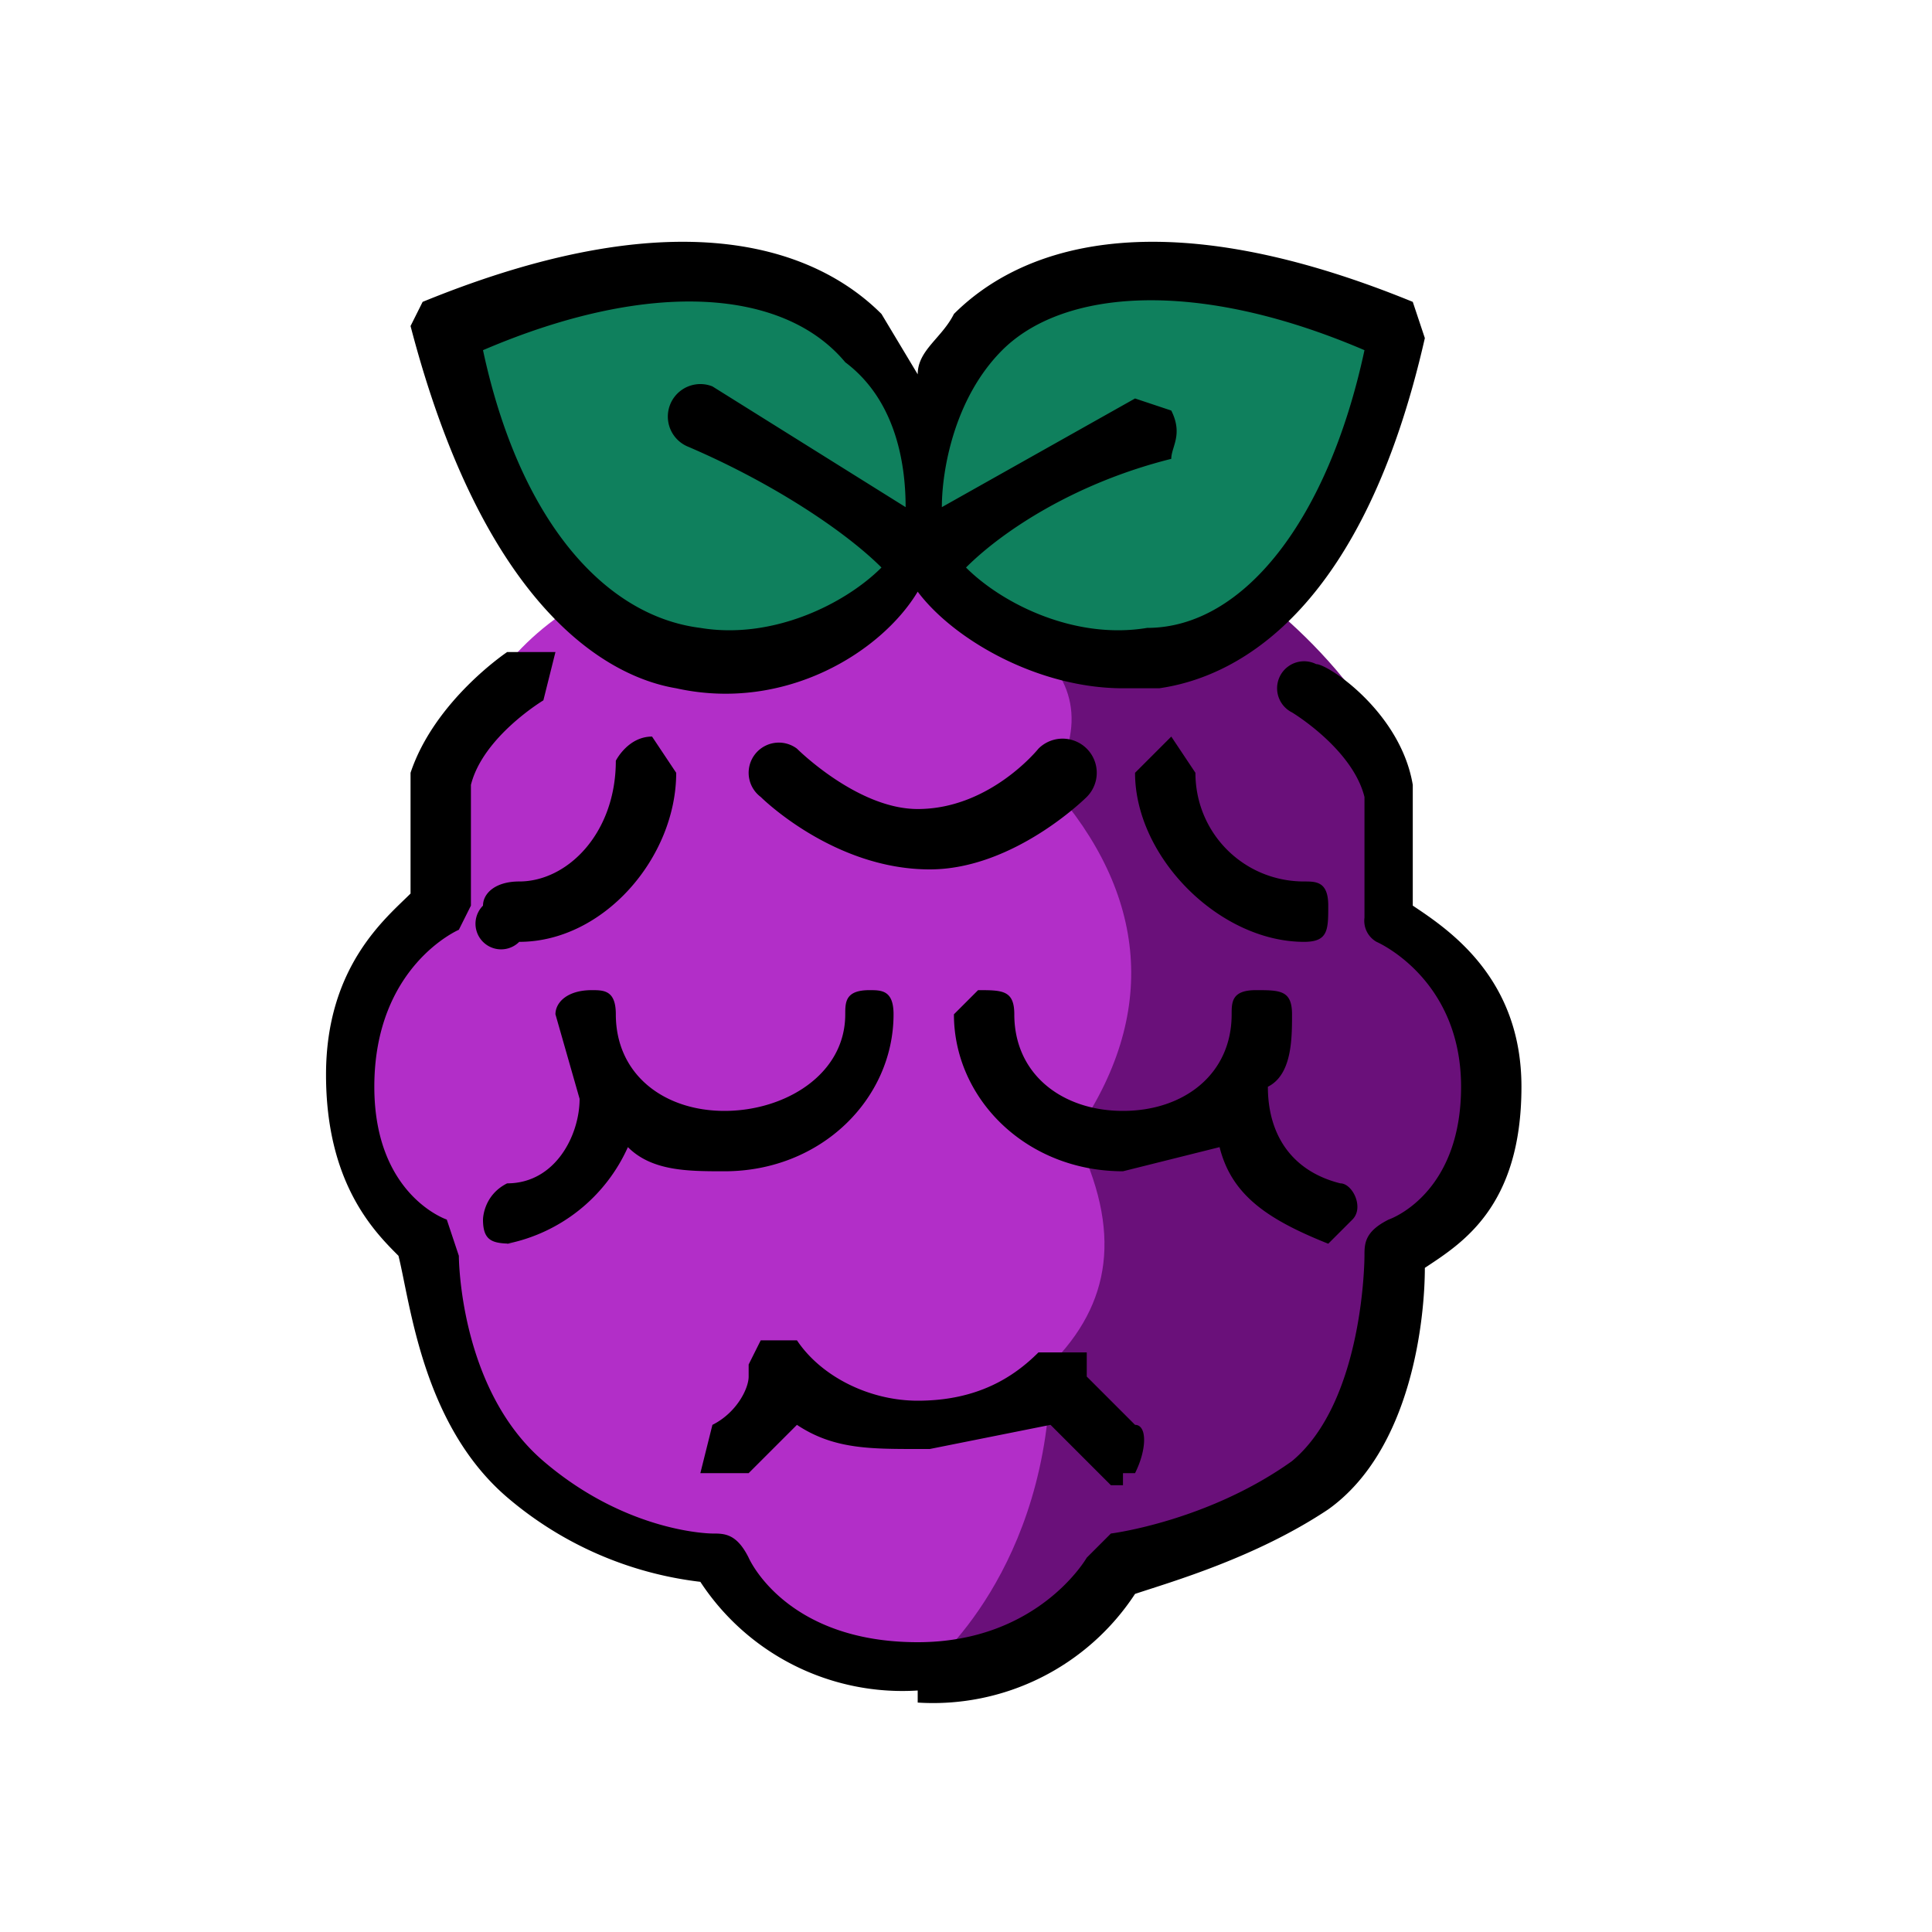 <svg xmlns="http://www.w3.org/2000/svg" fill="none" viewBox="0 0 16 16"><g clip-path="url(#clip0_20668_1709)"><path fill="#B22EC8" d="M12.3 8.9c0-1-.7-1.4-.8-1.4v-1l-.2-.5c-.6-1.2-2-1.6-3.7-1.6-1.7 0-3.2.4-3.7 1.6l-.2.4v1.1c-.1 0-.8.4-.8 1.4 0 1 .7 1.4.7 1.4s0 1.2.8 1.9c.7.7 1.5.7 1.5.7s.5.9 1.7.9 1.7-1 1.7-1 .8 0 1.5-.6c.8-.6.8-2 .8-2s.7-.2.7-1.3Z"/><path fill="#6A107A" d="M7.7 13.8s1-.8 1-2.5c.5-.5.6-1.1.2-1.9.7-1 .6-2-.2-2.9.3-.5.2-.9-.2-1.2 0 0 1 .5 2-.3 0 0 1.7 1.3 1 2.5 0 0 2 1.4 0 2.8 0 0 .3 2.1-2.2 2.6 0 0-.7.7-1.6.9Z"/><path fill="#0F805D" d="M7.7 4.7c.4.7 3 2 3.9-2-3.9-1.6-4.2 1.3-3.9 2Z"/><path fill="#0F805D" d="M3.6 2.7c.9 4 3.5 2.7 3.9 2 .3-.7 0-3.6-3.9-2Z"/><path fill="#000" d="M7.6 14a2 2 0 0 1-1.8-.9 3 3 0 0 1-1.6-.7c-.7-.6-.8-1.6-.9-2-.2-.2-.6-.6-.6-1.5s.5-1.3.7-1.5v-1c.2-.6.8-1 .8-1h.4l-.1.4s-.5.3-.6.7v1l-.1.2S3.1 8 3.1 9c0 .9.6 1.1.6 1.1l.1.3s0 1.1.7 1.7c.7.6 1.4.6 1.4.6.1 0 .2 0 .3.2 0 0 .3.7 1.4.7 1 0 1.4-.7 1.4-.7l.2-.2s.8-.1 1.5-.6c.6-.5.6-1.7.6-1.7 0-.1 0-.2.2-.3 0 0 .6-.2.6-1.1 0-.9-.7-1.2-.7-1.2a.2.2 0 0 1-.1-.2v-1c-.1-.4-.6-.7-.6-.7a.2.2 0 1 1 .2-.4c.1 0 .7.4.8 1v1c.3.2.9.6.9 1.5 0 1-.5 1.3-.8 1.5 0 .4-.1 1.5-.8 2-.6.4-1.3.6-1.6.7a2 2 0 0 1-1.8.9Zm1.7-1.7h-.1l-.5-.5-1 .2h-.1c-.4 0-.7 0-1-.2l-.4.4h-.4l.1-.4c.2-.1.3-.3.3-.4v-.1l.1-.2h.3c.2.3.6.5 1 .5.5 0 .8-.2 1-.4H9v.2l.4.4c.1 0 .1.2 0 .4h-.1Zm-5-2c-.2 0-.3 0-.3-.2 0 0 0-.2.2-.3.4 0 .6-.4.6-.7l-.2-.7c0-.1.1-.2.3-.2.1 0 .2 0 .2.2 0 .5.4.8.9.8s1-.3 1-.8c0-.1 0-.2.2-.2.1 0 .2 0 .2.2 0 .7-.6 1.3-1.4 1.3-.3 0-.6 0-.8-.2a1.4 1.4 0 0 1-1 .8Zm6.7 0c-.5-.2-.8-.4-.9-.8l-.8.2c-.8 0-1.4-.6-1.4-1.3l.2-.2c.2 0 .3 0 .3.2 0 .5.4.8.9.8s.9-.3.9-.8c0-.1 0-.2.2-.2s.3 0 .3.2 0 .5-.2.6c0 .4.2.7.6.8.1 0 .2.2.1.3l-.2.2Zm-.2-2.5c-.7 0-1.4-.7-1.4-1.4l.3-.3.2.3c0 .5.4.9.9.9.1 0 .2 0 .2.2s0 .3-.2.3Zm-6.5 0a.2.2 0 0 1-.3-.3c0-.1.1-.2.3-.2.4 0 .8-.4.8-1 0 0 .1-.2.3-.2l.2.3c0 .7-.6 1.4-1.3 1.4Zm3.4-.6c-.8 0-1.4-.6-1.4-.6a.2.2 0 1 1 .3-.4s.5.5 1 .5c.6 0 1-.5 1-.5a.2.2 0 1 1 .4.4s-.6.6-1.3.6Zm1.6-1.5c-.7 0-1.4-.4-1.7-.8-.3.5-1.1 1-2 .8C5 5.6 4 5 3.4 2.7l.1-.2c2.2-.9 3.3-.4 3.8.1l.3.5c0-.2.2-.3.3-.5.5-.5 1.6-1 3.8-.1l.1.3c-.5 2.2-1.5 2.8-2.2 2.9h-.3ZM8 4.7c.3.3.9.6 1.5.5.8 0 1.5-.9 1.8-2.3-1.4-.6-2.5-.5-3 0-.4.4-.5 1-.5 1.3l1.6-.9.3.1c.1.2 0 .3 0 .4-.8.2-1.4.6-1.7.9ZM4 2.9c.3 1.4 1 2.2 1.8 2.3.6.1 1.2-.2 1.5-.5-.3-.3-.9-.7-1.6-1a.2.2 0 0 1 .2-.5l1.6 1c0-.4-.1-.9-.5-1.2-.5-.6-1.6-.7-3-.1Z"/></g></svg>